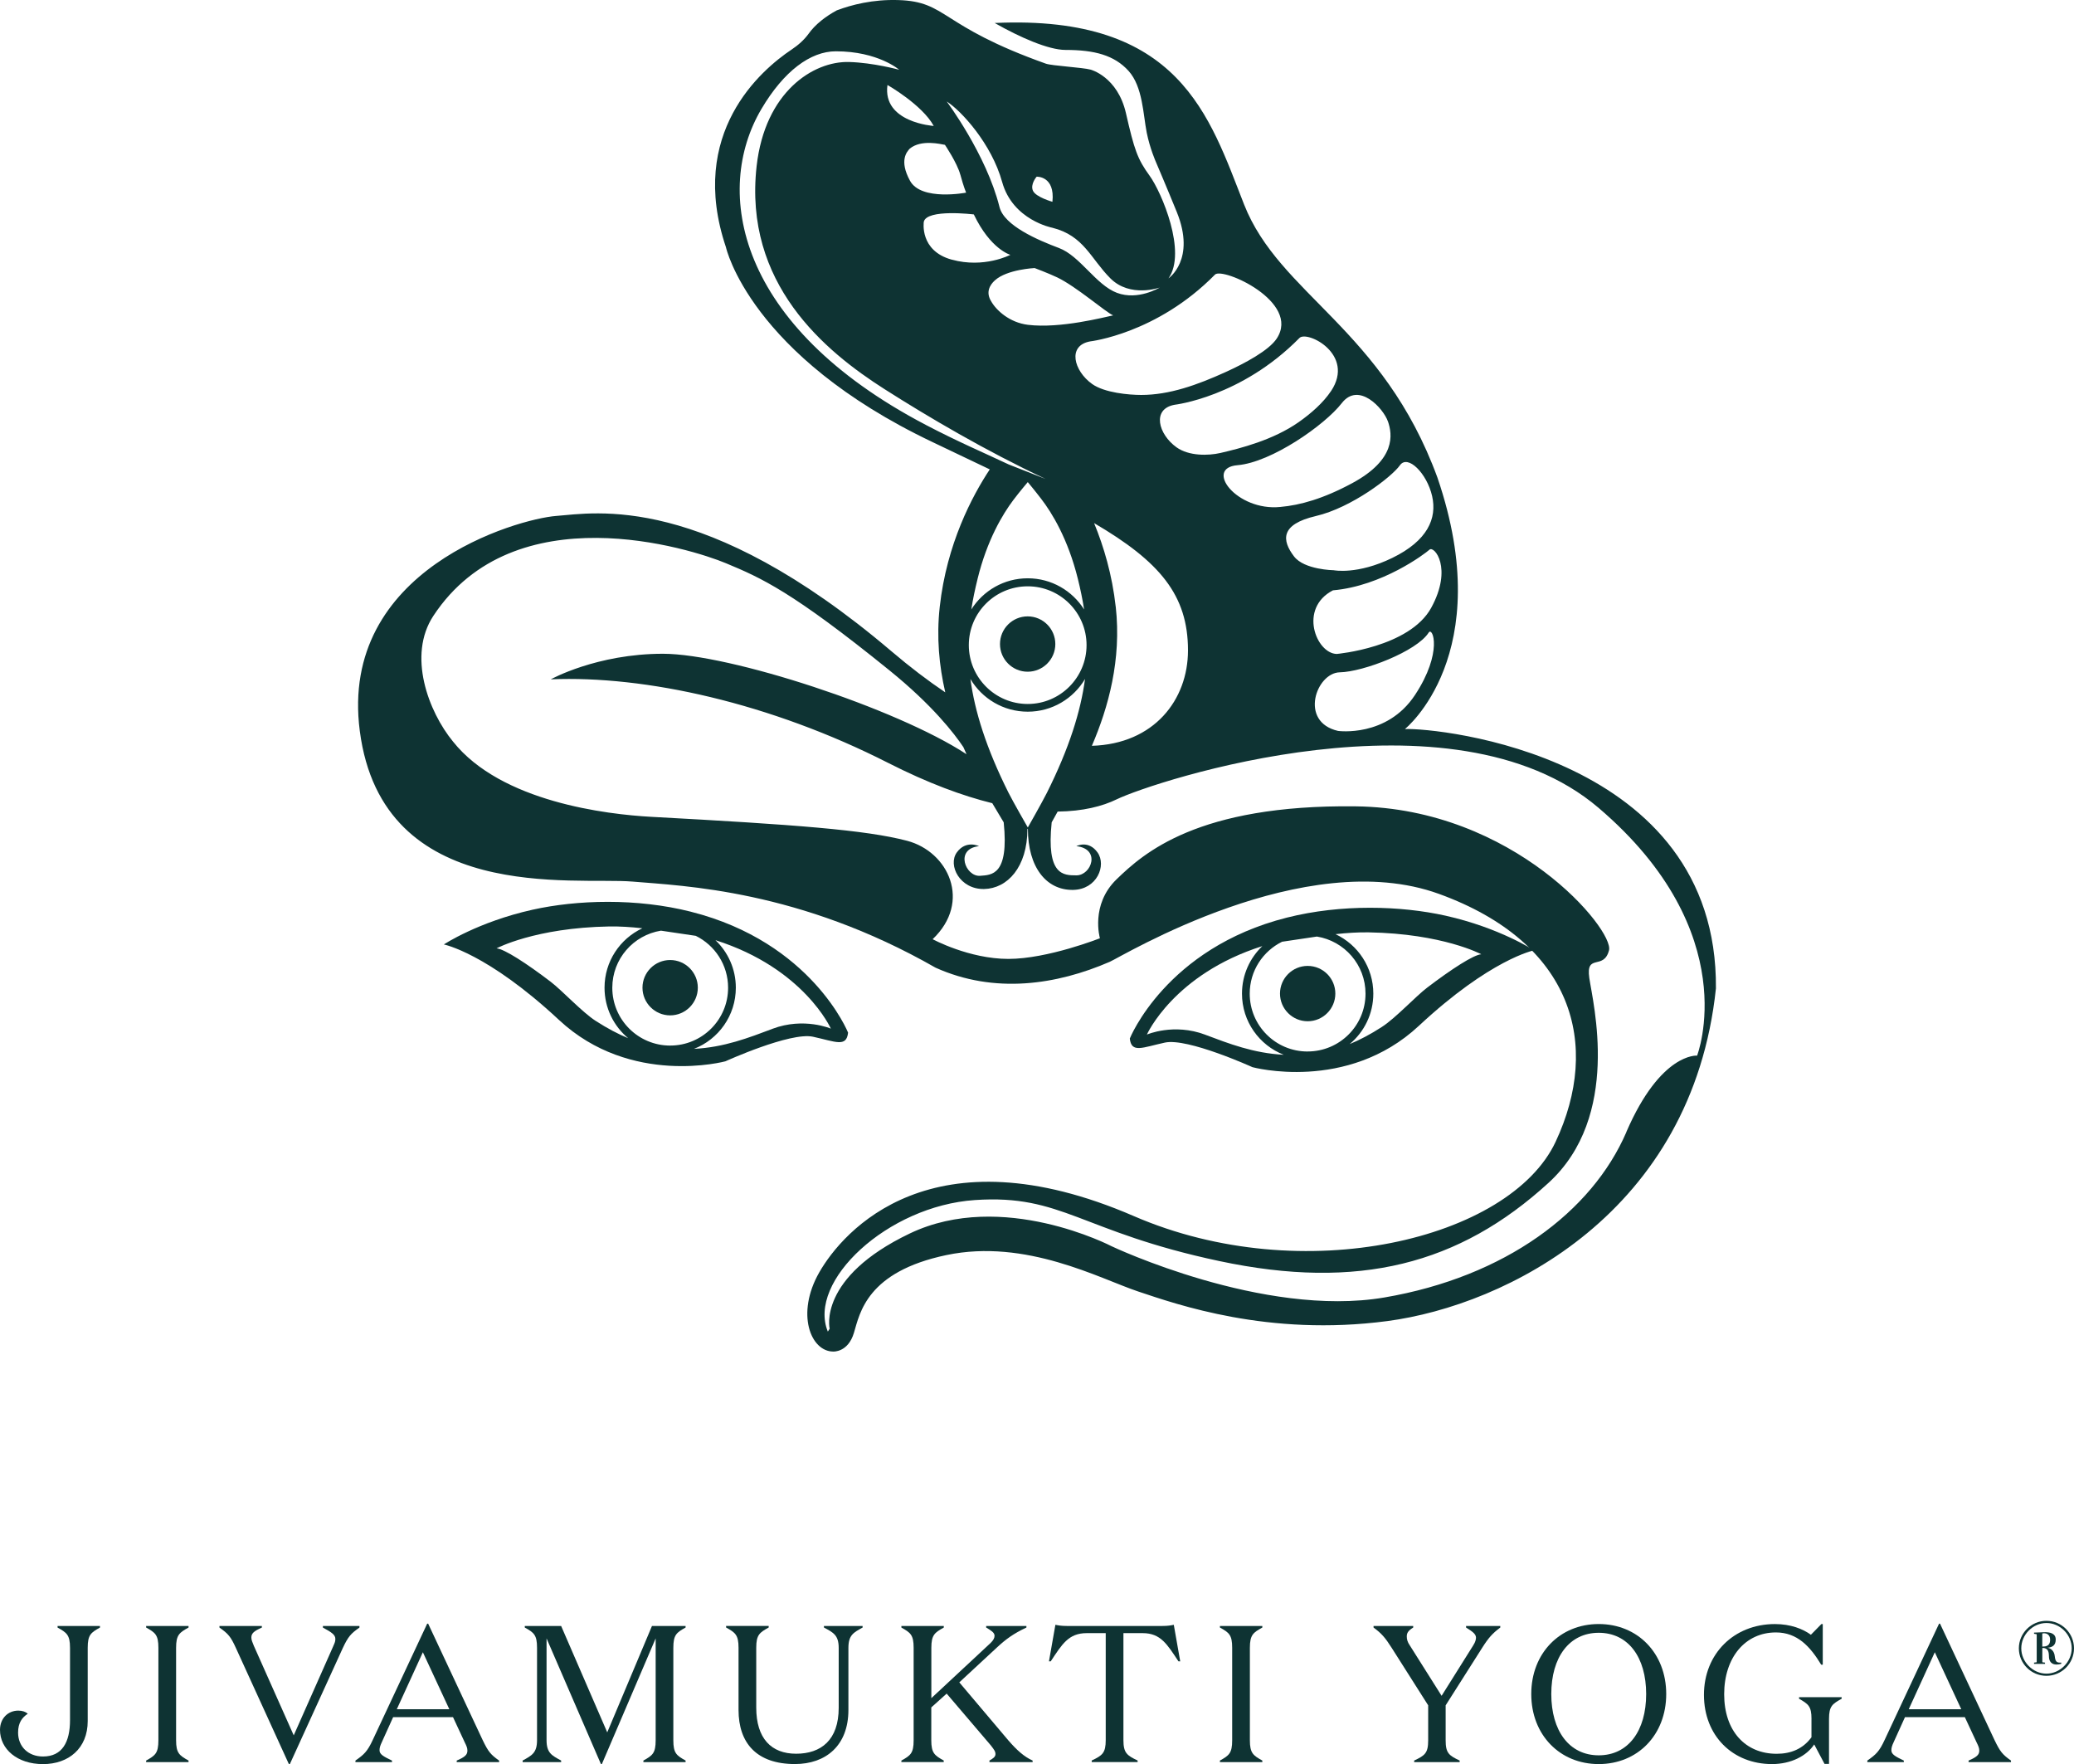 <?xml version="1.0" encoding="UTF-8"?>
<svg id="Layer_2" data-name="Layer 2" xmlns="http://www.w3.org/2000/svg" viewBox="0 0 651.43 554.06">
  <defs>
    <style>
      .cls-1 {
        fill: #0e3333;
      }
    </style>
  </defs>
  <g id="Capa_1" data-name="Capa 1">
    <g>
      <g>
        <path class="cls-1" d="M453.97,287.55c-13.99-3.11-32.65-3.69-49.76.62-38.02,9.59-49.35,37.98-49.35,37.98.52,4.68,3.91,2.82,11.02,1.27,7.12-1.55,27.51,7.72,27.51,7.72,0,0,29.69,8.05,52.25-12.97,22.55-21.02,36.17-23.72,36.17-23.72,0,0-10.73-7.08-27.83-10.9ZM410.7,330.22c-10.03,0-18.17-8.12-18.17-18.17,0-7.17,4.15-13.34,10.16-16.3,3.96-.59,7.57-1.15,10.94-1.63,8.65,1.4,15.27,8.87,15.27,17.92,0,10.05-8.14,18.17-18.19,18.17ZM378.55,324.94c-9.88-3.72-18.32-.04-18.32-.04,0,0,8.44-18.96,36.26-27.78-3.93,3.76-6.39,9.05-6.39,14.93,0,8.75,5.44,16.2,13.12,19.2-9.51-.49-17.23-3.51-24.67-6.3ZM434.11,322.46c-3.71,2.4-7.05,4.14-10.19,5.43,4.54-3.78,7.43-9.47,7.43-15.85,0-8.26-4.85-15.37-11.87-18.67,3.62-.4,7.03-.62,10.39-.57,23.32.4,35.39,6.88,35.39,6.88-2.41.16-9.4,4.69-17.01,10.49-3.52,2.67-9.98,9.62-14.14,12.28Z"/>
        <path class="cls-1" d="M419.42,312.03c0,4.79-3.9,8.69-8.69,8.69s-8.69-3.9-8.69-8.69,3.89-8.69,8.69-8.69,8.69,3.89,8.69,8.69"/>
        <path class="cls-1" d="M217.01,286.32c-17.11-4.32-35.77-3.74-49.77-.62-17.1,3.81-27.83,10.9-27.83,10.9,0,0,13.62,2.69,36.18,23.72,22.56,21.02,52.25,12.98,52.25,12.98,0,0,20.39-9.27,27.51-7.72,7.11,1.55,10.51,3.41,11.03-1.28,0,0-11.34-28.38-49.36-37.97ZM210.52,328.36c-10.06,0-18.2-8.13-18.2-18.16,0-9.06,6.62-16.53,15.28-17.93,3.37.48,6.98,1.04,10.93,1.62,6.01,2.96,10.16,9.13,10.16,16.3,0,10.04-8.14,18.16-18.17,18.16ZM172.97,308.32c-7.61-5.8-14.6-10.33-17.01-10.49,0,0,12.07-6.47,35.4-6.88,3.36-.05,6.77.17,10.39.57-7.02,3.3-11.87,10.41-11.87,18.67,0,6.37,2.89,12.07,7.43,15.85-3.14-1.29-6.49-3.04-10.2-5.43-4.16-2.66-10.62-9.6-14.14-12.29ZM242.66,323.09c-7.44,2.79-15.17,5.82-24.68,6.3,7.69-2.99,13.14-10.45,13.14-19.2,0-5.88-2.46-11.17-6.4-14.93,27.82,8.82,36.25,27.78,36.25,27.78,0,0-8.43-3.67-18.32.04Z"/>
        <path class="cls-1" d="M201.8,310.18c0,4.79,3.9,8.69,8.69,8.69s8.69-3.9,8.69-8.69-3.9-8.69-8.69-8.69-8.69,3.89-8.69,8.69"/>
        <g>
          <path class="cls-1" d="M441.26,228.97s29.24-23.35,10.23-78.98c-17.15-46.82-49.61-57.5-60.73-85.77-10.92-27.74-20.12-59.69-78.34-57,7.92,4.51,16.91,8.46,22.25,8.46,9.12,0,15.34,1.66,19.8,6.59,4.49,4.96,4.58,13.78,5.71,19.4,1,4.97,2.85,9.13,2.85,9.13,0,0,3.42,7.99,6.58,15.76,6.09,15.01-2.6,20.85-2.6,20.85,5.83-8.17-2.12-26.97-5.94-32.24-3.82-5.26-4.79-8.13-7.42-19.62-2.63-11.49-11.09-13.68-11.09-13.68-2.53-.69-12.17-1.21-14.04-1.87C294.84,8.01,297.7.5,282.14.02c-8-.25-14.7,1.49-19.33,3.24-1.83,1-3.34,2.01-4.59,2.99-.02.03-.05.06-.07.09h-.05c-1.92,1.54-3.21,2.98-4.04,4.15-1.46,2.03-3.35,3.69-5.42,5.07-9.63,6.43-32.72,26.22-20.62,62.1,0,0,7.42,33.85,64.91,61.19,6.42,3.05,12.38,5.89,17.95,8.56-5.53,8.36-13.53,23.42-15.71,43.14-1.07,9.57-.18,18.62,1.73,26.88-5.38-3.62-11.01-7.89-16.89-12.89-59-50.16-93.25-43.43-105.31-42.51-12.05.93-68.32,16.7-61.69,67.55,7.14,54.73,67.57,45.75,85.68,47.28,16.03,1.36,52.4,2.59,95.17,27.04,18.54,8.34,38.07,5.37,54.71-1.85,3.81-1.65,61.2-36.63,103.39-21.33,42.18,15.3,51,47.29,36.63,77.89-14.38,30.6-79.36,46.29-132.44,23.31-63.49-27.49-91.41,4.69-98.83,17.67-7.42,12.98-2.7,24.86,4.4,24.86,0,0,4.64.31,6.49-5.87,1.86-6.19,4.02-19.18,29.05-24.43,25.03-5.25,48.21,7.43,60.27,11.45,12.06,4.01,40.81,14.23,78.21,9.28,37.39-4.96,95.8-34.01,103.22-104.48.62-73.25-87.52-81.9-97.7-81.44ZM444.44,218.26c-8.86,13.43-24.17,11.28-24.17,11.28-12.35-2.82-6.85-18.26.54-18.4,7.39-.14,24.18-6.58,27.93-12.48,1.24-1.96,4.56,6.17-4.3,19.6ZM449.54,190.87c-6.85,12.49-29.68,14.5-29.68,14.5-6.44-.13-12.07-14.33-1.19-19.98,15.45-1.35,28.85-11.44,30.32-12.77,1.48-1.35,7.39,5.77.54,18.26ZM439.69,146.14c2.49-3.56,8.51,2.55,10.13,9.64,1.61,7.08-1.48,14.05-12.49,19.42-11.01,5.37-18.4,3.88-18.4,3.88,0,0-9.26-.12-12.48-4.34-3.82-5-4.44-10.05,6.85-12.68,11.28-2.63,23.9-12.37,26.39-15.92ZM435.95,132.36c1.39,4.04,2.6,11.91-11.22,19.37-9.08,4.9-16.38,6.93-22.57,7.47-13.69,1.42-24.1-12.24-13.45-13.11,10.65-.89,27.39-12.6,32.73-19.48,5.33-6.9,13.11,1.7,14.5,5.75ZM418.08,122.79c-2.48,3.73-6.36,7.11-10.2,9.8-8.04,5.63-18.3,8.21-24.58,9.67-3.74.86-9.86,1-13.74-1.77-5.75-4.1-7.88-12.09-.59-13.38,0,0,20.89-2.38,39.18-20.97,2.4-2.44,17.59,5.1,9.94,16.65ZM350.44,190.56c-1.12-10.06-3.75-18.91-6.79-26.28,20.63,12.09,29.49,22.59,29.49,39.96,0,15.5-10.6,29.39-30.19,29.98,5.19-12.08,9.34-27.05,7.5-43.66ZM381.61,86.24c2.4-2.44,27.04,8.55,19.39,20.1-2.48,3.73-9.95,7.74-16.03,10.5-8.94,4.06-17.68,7.2-26.53,7.19-3.83,0-11.53-.67-15.41-3.44-5.75-4.1-7.88-12.09-.59-13.38,0,0,20.89-2.38,39.18-20.97ZM312.49,88.05c3.78-3.46,12.48-3.87,12.48-3.87,0,0,4.41,1.66,7.08,2.93,6,2.86,15.3,10.99,17.59,11.93-2.85.57-16.54,4.2-26.75,2.97-5.77-.7-9.98-4.53-11.59-7.43-1.71-2.77-.46-5.04,1.19-6.54ZM298.92,81.54c-10.18-2.81-8.76-11.88-8.76-11.88.91-4.13,15.71-2.32,15.71-2.32,5.24,10.98,11.48,12.69,11.48,12.69,0,0-8.26,4.33-18.42,1.5ZM325.6,55.49s5.83-.29,4.96,7.88c0,0-5.25-1.46-6.13-3.5-.88-2.04,1.17-4.38,1.17-4.38ZM314.77,57.15c3.32,12.02,15.75,14.37,15.75,14.37,9.95,2.49,12.02,9.67,18.24,15.89,6.22,6.22,15.48,2.9,15.48,2.9,0,0-6.77,4.15-13.4,1.66-6.63-2.49-11.61-11.61-18.24-14.09-6.63-2.49-17.19-7-18.66-12.85-4.15-16.58-16.58-33.16-16.58-33.16,4.56,2.9,14.09,13.27,17.41,25.29ZM301.64,54.86c1,3.72,1.81,5.64,1.81,5.64,0,0-14.1,2.72-17.62-3.73-3.53-6.44-.91-9.16-.1-10.07,3.62-3.02,9.86-1.41,11.07-1.21,0,0,3.82,5.64,4.83,9.37ZM293.28,39.55s-16.18-1.04-14.53-12.86c0,0,10.9,6.21,14.53,12.86ZM290.78,133.43c-59.66-31.23-66.77-73.56-51.62-99.21,7.03-11.9,15.41-18.11,23.37-18.11,13.29,0,19.9,5.8,19.9,5.8,0,0-8.1-2.23-15.75-2.44-11.21-.31-26.4,9.34-29.03,32.7-4.15,36.9,21.4,58.09,40.21,70.06,13.68,8.71,31.67,19.31,50.58,28.19l-11.61-4.56c-8.25-3.89-15.79-7.06-26.06-12.43ZM307.04,181.82c3.02-12.32,7.94-20.4,11.22-24.76,2.01-2.67,4.56-5.66,4.56-5.66,0,0,2.38,2.86,4.23,5.29,3.29,4.27,8.39,12.49,11.51,25.14.78,3.15,1.45,6.33,1.95,9.57-3.71-5.88-10.24-9.79-17.71-9.79s-14.01,3.91-17.72,9.79c.5-3.24,1.18-6.41,1.96-9.56ZM322.8,184.13c10.2,0,18.48,8.27,18.48,18.46s-8.28,18.49-18.48,18.49-18.5-8.28-18.5-18.49,8.27-18.46,18.5-18.46ZM340.8,213.23c-1.36,10.13-4.93,21.68-12.01,35.81-1.46,2.91-5.96,10.83-5.96,10.83,0,0-4.59-7.99-6.07-10.93-7.04-14.07-10.6-25.6-11.96-35.7,3.66,6.14,10.34,10.26,18.01,10.26s14.34-4.13,17.99-10.27ZM510.83,355.54c-10.82,25.03-38.01,45.44-76.03,51.93-38.02,6.48-85.62-16.08-85.62-16.08,0,0-34.31-17.92-63.38-4.04-29.08,13.88-25.21,29.93-25.21,29.93l-.57.9c-6.5-15.76,18.69-39.46,46.2-41.31,27.51-1.86,33.08,9.88,76.76,19.16,43.68,9.28,75.39,1.05,103.41-24.57,22.91-20.94,13.95-56.42,12.8-64.33-1.14-7.91,4.54-2.29,6.19-8.69,1.65-6.41-29.77-44.6-79.54-45.21-49.76-.63-66.75,14.83-75.1,22.88-8.34,8.04-5.26,18.54-5.26,18.54,0,0-16.38,6.49-28.75,6.49s-23.79-6.19-23.79-6.19c12.37-11.75,4.95-27.5-8.04-30.91-12.98-3.41-35.12-5.07-80.34-7.52-13.9-.76-47.13-4.64-62.25-23.61-7.77-9.45-14.37-27.08-6.2-39.49,25.43-38.62,80.79-21.18,91.91-16.54,11.13,4.64,20.73,8.85,51.35,33.64,13.59,11,20.42,19.91,23.23,24.12.32.75.65,1.49.98,2.22-22.02-14.44-74.52-31.55-95.34-31.55s-35.24,8.03-35.24,8.03c29.67-1.25,68.93,7.41,106.02,26.27,12.43,6.32,23.28,10.32,32.65,12.63,1.36,2.31,2.6,4.33,3.59,6.01,1.71,16.67-3.81,16.52-7.41,16.79-4.57.35-8.09-8.45-.35-9.31,0,0-4.1-2.04-6.98,1.99-2.87,4.01.97,11.61,8.57,11.47,7.32-.14,13.62-6.85,13.62-18.9h.15c0,12.05,5.77,19.28,14.14,19.18,7.62-.1,10.59-7.74,7.74-11.75-2.87-4.03-6.66-1.99-6.66-1.99,7.76.86,4.74,9.17.03,9.17-4.15,0-9.5.01-7.78-16.65.55-1.02,1.18-2.15,1.88-3.38,7.94-.09,14.07-1.67,18.51-3.83,11.6-5.63,105.31-36.6,151.37,2.65,46.06,39.25,30.96,77.82,30.96,77.82,0,0-11.4-1.03-22.23,24Z"/>
          <path class="cls-1" d="M322.78,210.95c4.8,0,8.69-3.9,8.69-8.69s-3.89-8.69-8.69-8.69-8.69,3.9-8.69,8.69,3.89,8.69,8.69,8.69Z"/>
        </g>
      </g>
      <g>
        <path class="cls-1" d="M21.99,517.48c0-4.03-1.04-4.76-3.91-6.35v-.49h13.32v.49c-2.87,1.59-3.85,2.32-3.85,6.35v23.03c0,8.55-5.99,13.5-14.05,13.5s-13.5-4.7-13.5-10.75c0-3.67,2.57-6.05,5.74-6.05,1.28,0,2.32.37,2.99.98-1.77,1.16-3.05,2.81-3.05,5.92,0,4.4,3.18,7.51,7.82,7.51,6.05,0,8.49-4.52,8.49-11.42v-22.72Z"/>
        <path class="cls-1" d="M45.9,511.12v-.49h13.32v.49c-2.87,1.59-3.91,2.32-3.91,6.35v29.07c0,4.03,1.04,4.76,3.91,6.35v.49h-13.32v-.49c2.87-1.59,3.85-2.32,3.85-6.35v-29.07c0-4.03-.98-4.76-3.85-6.35Z"/>
        <path class="cls-1" d="M104.66,516.99c.55-1.22.67-1.53.67-2.32,0-1.28-1.22-2.08-3.91-3.54v-.49h11.48v.49c-2.69,1.89-3.54,2.81-5.25,6.47l-16.61,36.4h-.31l-16.61-36.4c-1.65-3.67-2.5-4.58-5.19-6.47v-.49h13.32v.49c-2.5,1.1-3.3,1.83-3.3,3.12,0,.79.3,1.4.79,2.63l12.52,28.1,12.4-27.97Z"/>
        <path class="cls-1" d="M123.12,553.39h-11.48v-.49c2.69-1.89,3.73-2.81,5.44-6.48l17.1-36.52h.3l17.1,36.52c1.77,3.67,2.5,4.58,5.19,6.48v.49h-13.32v-.49c2.57-1.1,3.36-1.83,3.36-3.12,0-.79-.24-1.41-.85-2.63l-3.67-7.88h-18.81l-3.54,7.82c-.55,1.16-.73,1.83-.73,2.57,0,1.28,1.22,1.95,3.91,3.24v.49ZM124.64,536.78h16.49l-8.31-17.9-8.19,17.9Z"/>
        <path class="cls-1" d="M204.77,510.63h10.57v.49c-2.87,1.59-3.85,2.32-3.85,6.35v29.07c0,4.03.98,4.76,3.85,6.35v.49h-13.25v-.49c2.87-1.59,3.85-2.32,3.85-6.35v-32.01l-16.92,39.52h-.25l-17.1-39.52v31.95c0,4.03,1.65,4.82,4.58,6.41v.49h-12.09v-.49c2.87-1.59,4.52-2.38,4.52-6.41v-29.01c0-4.03-.98-4.76-3.85-6.35v-.49h11.42l14.48,33.41,14.05-33.41Z"/>
        <path class="cls-1" d="M258.79,511.12v-.49h12.15v.49c-2.87,1.59-4.46,2.38-4.46,6.41v19.48c0,11.18-7.09,16.98-16.8,16.98-12.09,0-17.71-6.66-17.71-16.98v-19.55c0-4.03-1.04-4.76-3.91-6.35v-.49h13.38v.49c-2.87,1.59-3.91,2.32-3.91,6.35v18.81c0,9.65,4.7,14.48,12.52,14.48s13.38-4.28,13.38-14.42v-18.81c0-4.03-1.71-4.83-4.64-6.41Z"/>
        <path class="cls-1" d="M283.12,553.39v-.49c2.87-1.59,3.85-2.32,3.85-6.35v-29.07c0-4.03-.98-4.76-3.85-6.35v-.49h13.32v.49c-2.87,1.59-3.91,2.32-3.91,6.35v15.82l18.63-17.35c.86-.85,1.22-1.53,1.22-2.26,0-.98-1.1-1.65-2.63-2.57v-.49h12.64v.49c-4.03,1.89-6.47,3.66-9.35,6.35l-11.73,10.87,15.39,18.2c2.63,3.05,5.01,5.19,7.64,6.35v.49h-13.56v-.49c1.04-.61,1.89-1.1,1.89-2.02,0-.85-.43-1.4-1.47-2.75l-13.86-16.25-4.83,4.34v10.32c0,4.03,1.04,4.76,3.91,6.35v.49h-13.32Z"/>
        <path class="cls-1" d="M365.01,510.63c1.83,0,2.75-.18,3.67-.37l2.02,11.48h-.55c-3.54-5.31-5.56-8.86-11.24-8.86h-6.05v33.59c0,4.03,1.1,4.82,4.46,6.41v.49h-14.42v-.49c3.36-1.59,4.4-2.38,4.4-6.41v-33.59h-5.98c-5.74,0-7.76,3.54-11.3,8.86h-.55l2.02-11.48c.92.18,1.83.37,3.67.37h29.87Z"/>
        <path class="cls-1" d="M383.17,511.12v-.49h13.32v.49c-2.87,1.59-3.91,2.32-3.91,6.35v29.07c0,4.03,1.04,4.76,3.91,6.35v.49h-13.32v-.49c2.87-1.59,3.85-2.32,3.85-6.35v-29.07c0-4.03-.98-4.76-3.85-6.35Z"/>
        <path class="cls-1" d="M462.75,516.68c.67-.98.85-1.89.85-2.38,0-1.16-1.16-1.95-3.12-3.18v-.49h10.75v.49c-2.44,1.83-3.67,3.18-5.68,6.35l-11.48,18.08v10.99c0,4.03,1.04,4.76,4.4,6.35v.49h-14.29v-.49c3.36-1.59,4.4-2.32,4.4-6.35v-10.99l-11.48-18.08c-2.02-3.18-3.18-4.52-5.68-6.35v-.49h12.46v.49c-1.59.98-2.02,1.71-2.02,2.81,0,.92.24,1.77.92,2.75l10.02,15.88,9.96-15.88Z"/>
        <path class="cls-1" d="M502.15,510.02c12.22,0,21.2,9.16,21.2,21.99s-8.98,21.99-21.2,21.99-21.19-9.16-21.19-21.99,8.98-21.99,21.19-21.99ZM502.15,512.77c-9.28,0-14.9,7.7-14.9,19.24s5.62,19.24,14.9,19.24,14.9-7.7,14.9-19.24-5.62-19.24-14.9-19.24Z"/>
        <path class="cls-1" d="M568.98,539.83c0-4.03-1.04-4.7-3.91-6.35v-.49h13.38v.49c-2.93,1.65-3.97,2.32-3.97,6.35v14.11h-1.41l-3.24-6.11c-2.38,3.6-7.27,6.17-13.25,6.17-12.34,0-21.38-8.86-21.38-21.74s9.41-22.23,22.29-22.23c4.95,0,8.8,1.53,11.3,3.36l3.3-3.36h.43v12.77h-.49c-3.48-5.74-7.51-10.14-14.23-10.14-9.65,0-16.25,7.88-16.25,19.42s6.66,18.69,16.49,18.69c4.46,0,8.25-1.53,10.93-5.19v-5.74Z"/>
        <path class="cls-1" d="M598,553.39h-11.48v-.49c2.69-1.89,3.73-2.81,5.43-6.48l17.1-36.52h.3l17.1,36.52c1.77,3.67,2.5,4.58,5.19,6.48v.49h-13.32v-.49c2.57-1.1,3.36-1.83,3.36-3.12,0-.79-.25-1.41-.86-2.63l-3.67-7.88h-18.81l-3.54,7.82c-.55,1.16-.73,1.83-.73,2.57,0,1.28,1.22,1.95,3.91,3.24v.49ZM599.53,536.78h16.49l-8.31-17.9-8.19,17.9Z"/>
        <path class="cls-1" d="M651.43,517.65c0,4.75-3.86,8.63-8.66,8.63s-8.66-3.88-8.66-8.63,3.9-8.64,8.66-8.64,8.66,3.84,8.66,8.64ZM650.71,517.65c0-4.28-3.64-7.95-7.93-7.95s-7.91,3.68-7.91,7.95,3.64,7.95,7.91,7.95,7.93-3.7,7.93-7.95ZM638.87,512.71l3.06-.12c2.09-.08,3.76.41,3.76,2.31s-1.16,2.44-2.62,2.58c.99.08,2.15.95,2.31,2.58.21,2.11.85,2.09,2.11,2.09l-.12.39c-2.56.66-3.43-.39-3.72-1.53-.25-1.03.29-3.08-1.61-3.45-.27-.06-.56,0-.56,0v4.19c0,.21,0,.29.08.29l.77.1v.39h-3.45v-.39l.72-.1c.12,0,.12-.08.12-.29v-8.26c0-.23,0-.29-.12-.29l-.72-.12v-.37ZM641.47,517.09h.29c1.78,0,2.17-1.05,2.17-2.11,0-2-1.63-2.23-2.46-1.98v4.09Z"/>
      </g>
    </g>
  </g>
</svg>